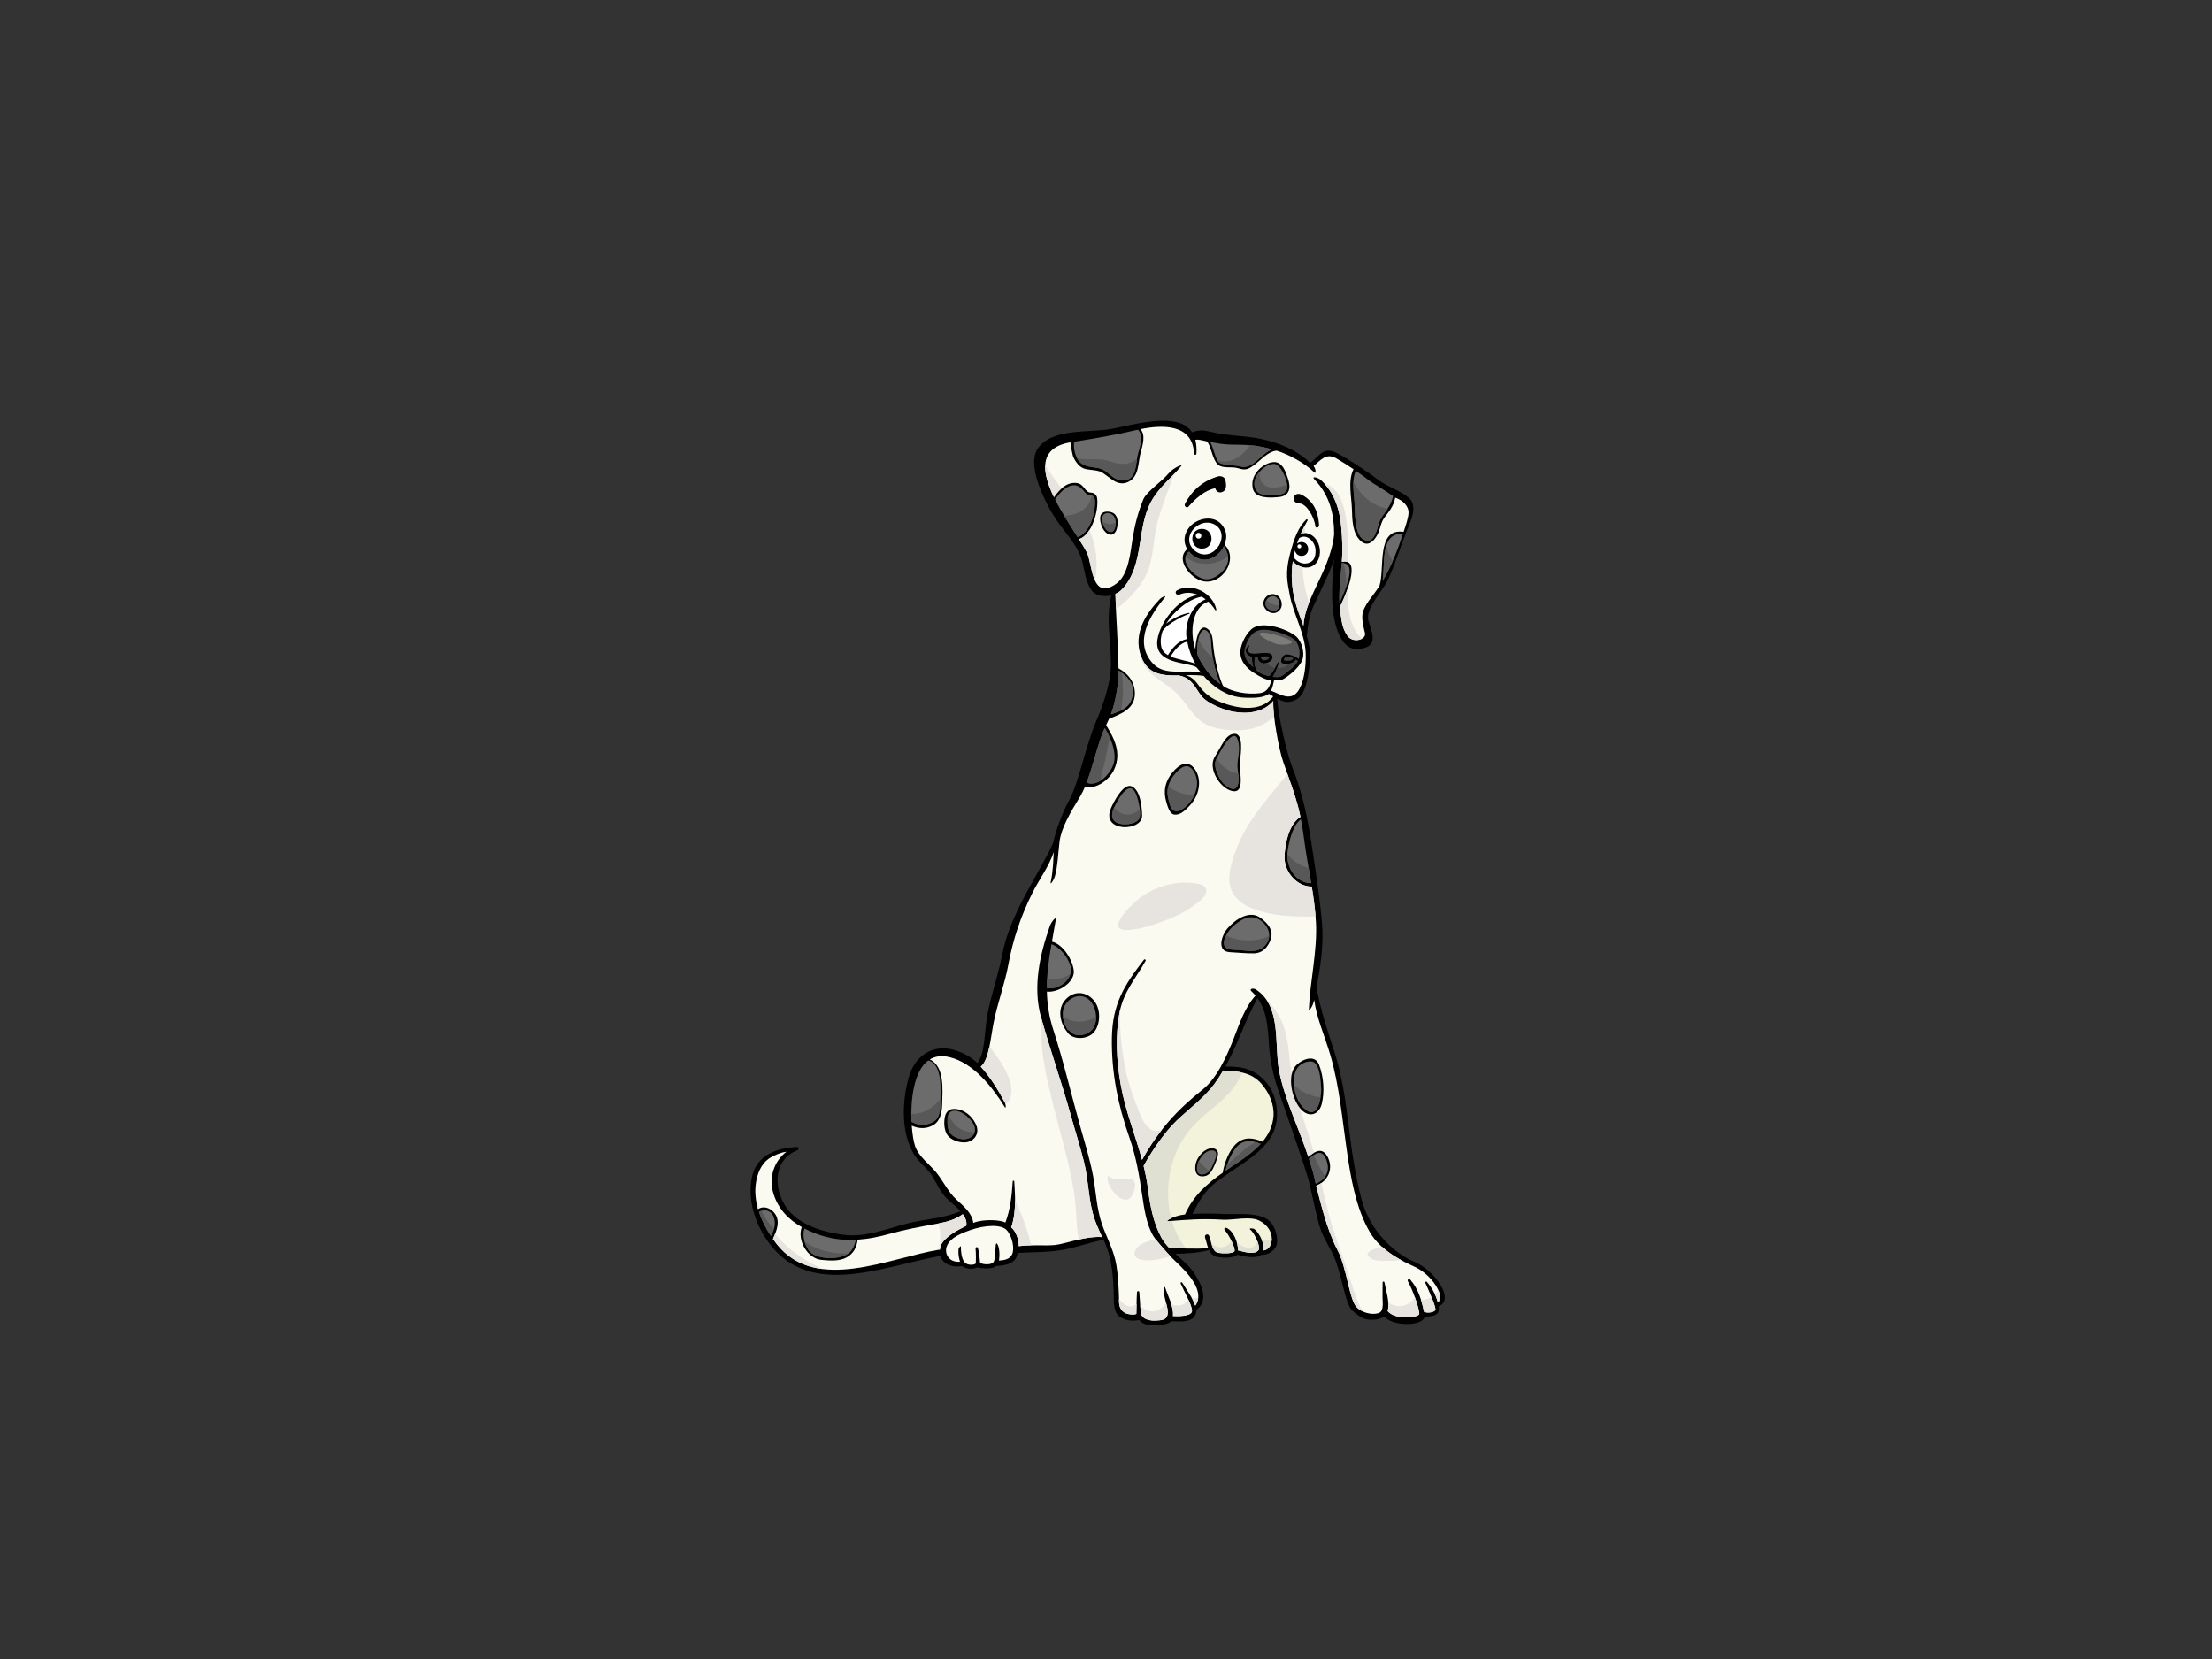 <?xml version="1.0" encoding="utf-8"?>
<!-- Generator: Adobe Illustrator 17.0.0, SVG Export Plug-In . SVG Version: 6.00 Build 0)  -->
<!DOCTYPE svg PUBLIC "-//W3C//DTD SVG 1.1//EN" "http://www.w3.org/Graphics/SVG/1.1/DTD/svg11.dtd">
<svg version="1.1" id="Layer_1" xmlns="http://www.w3.org/2000/svg" xmlns:xlink="http://www.w3.org/1999/xlink" x="0px" y="0px"
	 width="800px" height="600px" viewBox="0 0 800 600" enable-background="new 0 0 800 600" xml:space="preserve">
<rect x="0" y="0" width="800" height="600" fill="#333333" stroke="none"/>
<g>
	<path d="M511.76,456.465c-7.684-3.14-16.24-11.494-19.186-22.156c-2.592-9.386-3.789-19.02-5.011-28.655
		c-1.067-8.393-2.252-16.81-4.859-24.889c-2.561-7.938-5.119-15.469-6.549-23.643c1.434-7.704,2.643-15.541,1.959-23.333
		c-0.853-9.707-2.352-19.267-3.82-28.864c-1.458-9.487-3.227-18.047-6.765-26.993c-2.226-5.631-5.28-19.16-5.596-25.25
		c2.281,1.256,4.264,1.866,7.179,0.142c3.566-2.109,4.218-9.928,4.614-13.392c0.37-3.218-0.22-6.396-1.155-9.538
		c0.011-0.034,0.046-0.041,0.051-0.083c0.491-4.031,0.971-7.919,2.868-11.587c1.566-3.029,2.731-6.042,4.371-9.315
		c0.849-1.696,2.023-4.835,2.612-6.65c-0.845,9.025-1.582,19.955,1.886,27.357c1.551,3.311,4.075,6.427,9.564,4.552
		c4.351-1.487,1.96-6.174,0.977-9.752c-1.17-4.246,4.997-10.518,6.888-14.428c2.781-5.742,4.582-11.929,6.925-17.857
		c1.426-3.614,4.345-9.212,0.668-12.214c-3.105-2.533-7.481-3.83-10.794-6.294c-4.5-3.357-9.363-6.583-14.227-9.334
		c-5.433-3.081-6.361-0.237-10.47,3.139c-5.045-4.788-11.39-7.386-18.254-8.78c-5.428-1.104-11.045-0.968-16.433-2.18
		c-3.521-0.795-4.922-1.222-8.077-0.129c-5.144-7.806-21.267-2.59-29.419-1.169c-7.979,1.393-21.198-0.416-26.372,7.03
		c-4.181,6.016,2.546,19.028,5.578,24.058c3.319,5.506,9.049,10.743,10.581,17.037c0.843,3.463,1.146,6.954,3.137,9.988
		c1.479,2.253,4.6,2.688,7.313,1.993c-2.044,8.013-0.191,16.452-0.149,24.642c0.041,8.062-3.822,17.376-5.521,21.316
		c-1.7,3.939-4.131,12.317-4.886,14.997c-1.44,5.117-3.081,10.282-4.75,13.253c-2.38,4.241-4.958,11.439-5.478,14.404
		c-0.522,2.963-9.107,16.761-12.988,24.975c-2.573,5.443-4.627,10.674-5.764,16.599c-1.384,7.237-3.935,14.192-5.286,21.413
		c-1.122,6.023-0.884,14.665-3.664,17.557c-2.207-2.116-4.856-3.502-7.471-4.419c-8.044-2.813-15.047,1.41-17.339,9.653
		c-2.469,8.878-2.727,19.683,1.642,27.39c1.198,2.118,3.069,3.887,4.684,5.542c3.261,3.341,3.803,6.613,6.602,9.928
		c1.293,1.534,3.887,3.43,5.76,5.532c-6.255,2.683-12.909,2.781-19.45,4.486c-7.029,1.832-14.567,4.848-21.948,4.115
		c-6.928-0.688-15.701-3.095-20.476-8.611c-5.744-6.638-6.523-18.363,2.948-22.061c0.598-0.233,0.535-1.199-0.176-1.17
		c-7.424,0.325-14.72,2.946-16.328,11.091c-1.411,7.157,0.654,14.889,4.44,21.031c14.62,23.72,41.814,11.305,63.743,7.27
		c0.447,2.091,3.231,4.436,7.863,3.698c0.619,0.619,3.108,1.554,5.618,0.463c1.581,0.546,5.779,0.6,6.616-0.482
		c2.949-0.216,6.881-0.584,7.717-4.076c0.053-0.215,0.079-0.442,0.112-0.664c4.541-0.3,9.199-0.212,13.712-0.725
		c5.917-0.672,11.548-2.908,17.391-4.034c0.009,0,0.967,2.187,1.374,3.336c2.245,6.363,2.318,15.202,2.318,18.312
		c0,3.108,0.733,5.29,2.284,6.291c2.014,1.301,4.752,1.617,6.955,1.008c1.786,3.27,10.946,1.883,11.479,0.501
		c3.005-0.001,9.109,0.981,9.15-4.091c4.49-3.293,2.155-8.812-0.742-13.244c-1.813-2.776-4.431-4.853-6.886-7.059
		c4.113-0.049,8.247-0.301,12.232-1.328c0.547,1.151,1.325,2.094,2.643,2.399c2.15,0.495,6.239,0.584,7.613-0.728
		c2.315,0.557,6.656,1.644,8.711,0.002c2.097,0.344,5.199-1.564,5.579-4.047c0.462-3.076-1.114-7.642-4.069-9.113
		c-4.508-2.244-10.511-1.341-15.384-1.593c-3.597-0.183-7.387-0.246-11.132,0.025c2.332-4.557,4.526-8.557,8.847-11.742
		c3.309-2.438,6.77-4.654,10.136-7.015c4.101-2.872,8.704-6.597,10.567-11.444c2.163-5.63,0.992-13.319-3.216-17.851
		c-4.165-4.481-8.627-5.387-14.379-5.27c4.388-7.962,7.203-16.75,11.582-24.774c3.548,4.896,3.794,11.017,4.185,17.128
		c0.36,5.737,1.618,11.264,3.509,16.691c3.934,11.303,10.135,29.018,11.117,33.217c0.984,4.199,2.069,9.706,3.438,14.75
		c1.027,3.796,2.936,6.82,4.747,10.268c3.354,6.382,4.52,18.441,7.3,20.948c2.78,2.51,4.445,3.247,6.382,3.327
		c2.373,0.098,3.979-0.382,5.145-1.144c3.128,3.586,13.832,3.597,14.674,0.072c1.603-0.252,5.807,0.255,5.044-3.763
		C526.591,469.822,518.301,459.136,511.76,456.465z"/>
	<path fill="#6C6C6C" d="M471.557,302.853c0.697,5.494,1.752,11.012,2.663,16.533c-5.65,0.051-9.544-5.997-8.443-12.247
		c0.679-3.86,1.916-8.809,4.72-10.845C470.905,298.376,471.261,300.535,471.557,302.853z"/>
	<path fill="#6C6C6C" d="M485.27,203.617c5.869-0.083,1.182,9.516-0.83,14.526C484.19,213.243,484.889,208.466,485.27,203.617z"/>
	<path fill="#6C6C6C" d="M500.055,210.039c0.979-6.735-0.956-17.347,7.38-17.041C505.551,198.782,503.057,205.103,500.055,210.039z"
		/>
	<path fill="#6C6C6C" d="M495.19,173.792c1.416,1.092,5.304,3.256,8.665,5.649c-0.622,2.539-1.763,4.38-3.472,6.645
		c-0.804,1.067-1.345,2.07-1.76,3.352c-0.551,1.708-1.445,6.332-4.069,6.106c-2.312-0.197-3.346-2.365-3.831-4.361
		c-0.721-2.987-0.65-5.923-0.797-8.961c-0.177-3.733-1.223-8.41,0.45-11.936C492.004,171.412,493.611,172.571,495.19,173.792z"/>
	<path fill="#6C6C6C" d="M444.925,160.786c3.477,0.071,7.014,0,10.442,0.649c1.606,0.305,3.184,0.657,4.724,1.071
		c-4.135,1.548-7.117,7.569-11.589,6.173c-1.714-0.535-6.986-0.285-7.927-1.709c-1.462-2.22-1.621-4.909-2.917-7.131
		C440.055,160.281,442.448,160.737,444.925,160.786z"/>
	<path fill="#6C6C6C" d="M388.456,159.75c7.536-1.177,14.791-2.418,22.243-4.16c0.279-0.067,0.576-0.128,0.869-0.192
		c2.524,2.732,0.331,6.682-0.247,9.962c-0.55,3.13-0.632,8.262-4.935,8.396c-4.24,0.133-5.504-3.912-9.371-4.506
		c-2.971-0.453-6.108-0.581-7.581-3.708C388.549,163.667,388.254,161.763,388.456,159.75z"/>
	<path fill="#6C6C6C" d="M381.588,180.642c0.987-1.444,2.17-2.912,3.612-3.931c4.185-2.96,6.316,0.319,7.382,1.548
		c1.066,1.229,2.705,0.325,3.277,1.965c0.574,1.641-0.245,11.717-6.104,14.058C387.219,190.322,384.012,185.463,381.588,180.642z"/>
	<path fill="#6C6C6C" d="M404.521,242.489c2.977,1.855,5.766,4.523,5.238,8.418c-0.706,5.262-4.285,6.179-7.991,7.451
		C403.268,254.56,404.767,246.576,404.521,242.489z"/>
	<path fill="#6C6C6C" d="M399.559,263.321c2.224,3.617,4.226,8.504,3.326,12.405c-0.858,3.718-5.549,9.055-9.892,7.332
		C395.171,277.455,397.68,266.809,399.559,263.321z"/>
	<path fill="#6C6C6C" d="M335.728,383.517c5.018,1.31,4.499,10.139,4.385,14.058c-0.08,2.713,0.198,6.434-2.482,8.065
		c-2.669,1.622-5.489,1.451-8.005,0.055C329.298,397.805,330.472,387.305,335.728,383.517z"/>
	<path fill="#6C6C6C" d="M290.936,444.314c1.246,0.652,2.554,1.23,3.908,1.758c4.985,1.931,9.854,2.556,14.75,2.306
		c-0.525,1.76-1.135,4.095-3.117,5.215c-2.259,1.273-4.805,1.482-7.348,1.359c-2.342-0.115-5.464-0.869-6.856-3.067
		C290.958,449.804,290.05,446.895,290.936,444.314z"/>
	<path fill="#6C6C6C" d="M274.473,438.293c1.996-1.126,4.379-0.593,5.313,1.78c1.023,2.592,0.133,4.683-0.981,6.955
		C277.034,444.366,275.493,441.392,274.473,438.293z"/>
	<path fill="#FAFAF0" d="M340.285,450.456c-0.178,0.47-0.297,0.962-0.36,1.461c-18.262,2.948-44.704,15.911-58.951-1.91
		c-0.488-0.609-0.966-1.249-1.433-1.911c1.31-2.892,2.838-6.509,0.569-9.359c-1.509-1.892-3.936-2.75-5.954-1.456
		c-0.844-2.911-1.212-5.91-0.857-8.836c0.454-3.749,1.831-7.544,5.172-9.682c1.658-1.063,4.259-2.052,5.943-2.209
		c-4.462,3.383-6.412,9.24-4.768,14.856c1.689,5.763,5.469,9.633,10.324,12.378c-1.775,4.683,2.051,11.402,7.098,11.868
		c2.866,0.266,6.477,0.588,9.098-0.88c2.577-1.44,3.666-3.656,4.002-6.43c3.823-0.247,7.664-1.014,11.591-2.116
		c5.767-1.61,11.469-2.639,17.347-3.699c3.37-0.608,6.351-1.416,9.091-3.394c0.982,1.351,1.561,2.765,1.235,4.214
		c-0.114,0.054-0.24,0.104-0.352,0.158C346.438,444.792,341.42,447.47,340.285,450.456z"/>
	<path fill="#E7E3DE" d="M273.45,434.138c0.168,1.054,0.406,2.103,0.707,3.143c0.173-0.112,0.35-0.2,0.529-0.28
		C274.245,436.06,273.832,435.105,273.45,434.138z"/>
	<path fill="#E7E3DE" d="M291.353,455.718c-4.151-2.531-7.971-5.664-11.025-9.451c-0.249,0.63-0.522,1.247-0.786,1.829
		c0.467,0.662,0.945,1.302,1.433,1.911c4.54,5.678,10.316,8.23,16.672,8.978C295.482,458.033,293.378,456.952,291.353,455.718z"/>
	<path fill="#E7E3DE" d="M348.198,439.138c-2.644,1.91-5.516,2.727-8.739,3.327c0.63,2.496,0.753,5.158,0.522,7.026
		c-0.109,0.87-0.284,1.704-0.519,2.502c0.156-0.027,0.31-0.051,0.463-0.077c0.063-0.5,0.181-0.992,0.36-1.461
		c1.136-2.986,6.154-5.664,8.797-6.946c0.112-0.054,0.237-0.104,0.352-0.158C349.759,441.903,349.18,440.489,348.198,439.138z"/>
	<path fill="#FAFAF0" d="M365.986,453.753c-0.922,1.747-2.849,2.038-4.682,2.163c0.261-1.844,0.251-4.883-0.692-6.092
		c-0.941-1.213-0.284,5.444-1.35,6.697c-1.065,1.251-4.772,0.653-4.825,0.052c-0.056-0.599-0.253-3.524-0.77-5.254
		c-0.149-0.493-0.897-0.267-0.85,0.215c0.194,1.912,0.146,4.658,0.091,5.309c-0.053,0.655-3.01,1.008-4.094-0.338
		c-1.088-1.352-1.328-4.043-1.303-5.659c0.008-0.481-0.837,0.507-0.87,1.047c-0.107,1.642,0.11,3.001,0.561,4.437
		c-4.273,0.352-5.689-3.193-4.818-5.54c0.871-2.343,3.163-4.034,8.452-5.888c5.289-1.853,11.309-2.202,13.306,0.055
		C366.139,447.214,367.047,451.739,365.986,453.753z"/>
	<path fill="#6C6C6C" d="M448.112,420.118c-1.657,1.119-3.293,2.206-4.887,3.307c0.56-2.713,1.922-5.925,3.509-8.004
		c2.546-3.352,5.754-3.204,9.195-1.728C453.676,416.169,450.872,418.256,448.112,420.118z"/>
	<path fill="#F3F3DC" d="M456.278,392.027c2.747,3.202,4.621,7.423,4.303,11.673c-0.272,3.615-1.808,6.625-3.973,9.215
		c-3.292-1.425-6.581-1.911-9.443,0.664c-2.593,2.328-4.438,7.127-4.933,10.536c-5.678,3.995-10.678,8.3-13.656,15.107
		c-4.231,0.445-7.215,2.535-6.307,2.464c7.035-0.569,12.434-1.036,20.062-0.561c3.592,0.225,10.195-1.514,13.476,0.517
		c3.44,1.942,4.853,5.332,3.816,8.33c-0.446,1.289-1.527,2.185-2.646,2.268c0.411-3.03-2.001-6.758-3.243-7.664
		c-0.643-0.47-2.237-0.406-1.576,0.111c1.686,1.307,3.881,6.451,2.975,7.5c-1.563,1.806-5.196,0.55-7.377,0.035
		c-0.03-2.948-1.571-6.903-4.079-8.092c-0.696-0.329-1.178,0.294-0.683,0.827c1.719,1.871,4.087,7.008,3.404,7.701
		c-0.681,0.696-3.874,0.776-5.807,0.454c-2.348-0.39-2.519-4.469-3.334-6.222c-0.433-0.933-1.749-0.295-1.43,0.645
		c0.378,1.112,0.652,2.571,1.14,3.877c-4.663,0.389-9.276,0.025-13.945-0.002c-0.035,0-0.058,0.014-0.089,0.016
		c-1.114-1.154-2.128-2.393-2.904-3.828c-3.035-5.595-4.068-11.598-4.872-17.837c-0.357-2.755-0.904-5.439-1.558-8.082
		c2.401-4.474,7.392-12.07,12.017-16.468c4.553-4.329,9.794-8.075,13.574-13.169c1.164-1.568,2.212-3.197,3.185-4.864
		C447.435,387.369,452.601,387.735,456.278,392.027z"/>
	<path fill="#E0E0D2" d="M438.154,449.887c0.446,1.533,1.076,2.998,2.437,3.223c1.934,0.321,5.127,0.241,5.807-0.454
		c0.372-0.375-0.167-2.082-1.012-3.853C443.916,451.369,440.522,451.818,438.154,449.887z"/>
	<path fill="#E0E0D2" d="M456.271,448.259c0.542,1.272,0.883,2.69,0.707,3.98c1.119-0.083,2.2-0.978,2.646-2.268
		c0.226-0.657,0.33-1.332,0.326-2.009C458.801,448.523,457.477,448.645,456.271,448.259z"/>
	<path fill="#E0E0D2" d="M452.571,451.178c-1.852,0.481-3.761-0.61-5.29-1.983c0.3,1.027,0.468,2.075,0.476,3.025
		c2.181,0.515,5.813,1.77,7.377-0.035c0.432-0.499,0.156-1.931-0.432-3.435C454.478,449.882,453.897,450.835,452.571,451.178z"/>
	<path fill="#E0E0D2" d="M423.844,441.558c-0.519,0.043-1.038,0.084-1.574,0.128c-0.462,0.038,0.094-0.493,1.312-1.079
		c-1.77-6.878-1.384-14.51,0.76-21.075c2.413-7.396,6.776-12.629,12.728-17.487c5.026-4.101,10.11-8.361,12.114-14.143
		c-2.192-0.511-4.509-0.64-6.807-0.726c-0.973,1.667-2.022,3.296-3.185,4.864c-3.781,5.094-9.021,8.839-13.574,13.169
		c-4.626,4.398-9.617,11.995-12.017,16.468c0.654,2.643,1.202,5.328,1.558,8.082c0.804,6.239,1.837,12.242,4.872,17.837
		c0.776,1.435,1.79,2.674,2.904,3.828c0.031-0.003,0.054-0.016,0.089-0.016c1.993,0.011,3.976,0.084,5.957,0.133
		C426.591,448.648,424.902,445.225,423.844,441.558z"/>
	<path fill="#6C6C6C" d="M473.376,419.068c0.875-0.702,1.768-1.429,2.764-1.878c1.797-0.811,2.848,0.488,3.475,2.101
		c0.745,1.905,1.058,3.912-0.202,5.992c-0.859,1.419-2.103,2.18-3.594,2.772C475.284,425.065,474.292,421.956,473.376,419.068z"/>
	<path fill="#FAFAF0" d="M520.033,471.077c-0.707-2.76-2.162-5.402-3.992-7.475c-0.249-0.281-0.699,0.026-0.544,0.367
		c1.487,3.214,3.989,8.965,3.614,9.809c-0.374,0.844-2.722,1.227-4.083,0.681c-0.889-4.29-2.072-8.281-4.97-11.641
		c-0.438-0.509-1.198-0.013-0.866,0.588c2.093,3.778,4.321,10.615,4.095,11.844c-0.224,1.228-8.511,2.372-11.423-1.071
		c0.905-3.154-0.797-8.126-1.168-10.418c-0.061-0.37-0.658-0.334-0.653,0.04c0.023,1.87-0.077,3.727-0.033,5.597
		c0.043,1.509,0.439,4.405-0.968,5.276c-1.409,0.875-5.604,0.802-8.335-1.863c-2.726-2.661-3.551-14.183-7.04-20.823
		c-3.95-7.511-6.357-18.255-7.63-23.17c4.416-1.655,6.416-6.47,3.934-10.724c-1.925-3.305-4.555-1.572-6.81,0.289
		c-3.381-10.428-8.482-20.385-10.562-31.16c-1.817-9.412,1.015-23.254-8.368-29.35c-1.022-0.664-2.566-0.223-1.639,0.629
		c0.546,0.5,1.03,1.025,1.478,1.561c-3.929,4.383-5.766,10.103-7.891,15.553c-2.431,6.232-5.988,14.276-11.249,18.46
		c-9.254,7.354-15.969,14.728-21.895,25.417c-2.47-9.112-6.062-17.823-7.722-27.248c-1.51-8.577-2.04-17.671-0.373-26.27
		c1.418-7.301,5.844-12.194,9.364-18.451c0.231-0.409-0.313-0.794-0.604-0.416c-7.202,9.285-11.396,16.124-11.577,28.365
		c-0.182,12.419,2.189,24.135,6.304,35.832c2.453,6.966,3.57,13.699,4.658,20.958c0.722,4.822,1.441,10.201,3.877,14.532
		c0.735,1.302,4.549,5.705,6.891,8.139c2.342,2.428,12.923,10.959,8.428,17.282c-1.003-2.998-3.163-5.71-4.705-8.302
		c-0.212-0.354-0.741-0.097-0.575,0.282c1.301,2.997,3.94,7.476,4.105,9.765c0.162,2.293-5.68,2.088-6.9,1.996
		c0.424-3.26-2.141-7.971-2.81-10.303c-0.085-0.304-0.547-0.276-0.557,0.053c-0.057,1.61,0.316,3.243,0.696,4.796
		c0.369,1.509,1.119,3.622,0.664,5.176c-0.487,1.672-1.999,1.828-4.288,1.937c-2.293,0.108-4.769-0.629-5.167-2.387
		c-0.397-1.758-0.468-5.27-0.697-7.909c-0.042-0.48-0.802-0.472-0.839,0.006c-0.196,2.702-0.171,7.127-0.226,7.728
		c-0.053,0.6-2.995,0.431-4.131-0.236c-1.522-0.895-2.131-2.211-2.137-4.238c-0.009-2.022-0.208-10.027-1.302-14.703
		c-1.091-4.683-3.38-8.762-4.916-13.279c-1.94-5.71-2.083-11.673-3.212-17.553c-1.135-5.903-2.908-11.638-4.533-17.415
		c-3.321-11.813-6.063-23.652-9.854-35.345c-1.51-4.668-2.168-9.19-2.276-13.672c4.108,0.526,10.09-3.327,9.731-7.503
		c-0.323-3.739-3.764-9.564-7.896-10.571c0.312-1.7,1.069-6.284,1.41-8.022c0.232-1.184-1.527,0.542-2.22,2.522
		c-3.61,10.331-6.18,21.888-3.154,32.788c3.291,11.858,7.419,23.48,10.723,35.345c1.598,5.751,3.433,11.444,4.869,17.236
		c1.487,6.007,1.542,12.324,3.106,18.283c0.865,3.3,2.05,5.707,3.415,8.721c-6.006-0.491-13.42,2.509-17.072,2.862
		c-3.649,0.355-8.557-0.192-13.083,0.409c0.062-2.618-1.2-5.507-2.713-6.785c1.798-5.309,1.441-11.105,1.09-16.612
		c-0.022-0.363-0.543-0.388-0.568-0.016c-0.339,5.193-0.831,10.082-2.655,14.895c-1.589-0.971-7.915-1.406-11.614,0.117
		c-0.36-3.491-3.572-6.125-6.094-8.454c-3.097-2.855-4.608-6.444-7.193-9.667c-2.469-3.076-6.424-5.793-7.746-9.641
		c-0.506-1.469-0.98-4.177-1.215-7.414c2.507,1.141,5.316,1.272,7.842-0.237c2.587-1.548,3.099-4.803,3.158-7.515
		c0.117-5.086,0.984-13.672-4.482-16.191c1.871-1.138,4.215-1.534,7.146-0.826c8.673,2.084,15.559,10.876,20.026,18.124
		c0.363,0.586,0.436-0.873-0.014-1.714c-2.163-4.024-5.071-9.024-8.732-12.983c2.966-2.315,3.546-10.18,4.651-15.827
		c1.4-7.18,4.049-14.02,5.371-21.213c1.684-9.147,4.531-17.528,8.709-25.867c2.432-4.857,5.983-9.52,7.682-14.708
		c-0.154,2.725-0.237,7.005-1.089,10.841c-0.326,1.472,1.147-0.654,1.59-2.379c0.95-3.675,1.018-7.27,1.594-12.178
		c0.578-4.908,3.87-10.543,7.48-16.427c0.585-0.952,1.174-2.177,1.757-3.558c4.044,1.248,8.931-2.613,10.546-6.212
		c2.61-5.828,0.226-10.896-2.93-15.951c0.36-0.765,0.703-1.528,1.04-2.294c4.329-1.812,9.275-3.517,9.353-9.062
		c0.056-4.127-2.371-7.378-5.921-9.211c-0.099-8.974-0.922-17.982-1.106-26.956c0.806-0.359,1.546-0.809,2.106-1.366
		c4.45-4.418,5.748-10.579,6.715-16.589c0.821-5.106,1.509-10.524,3.956-15.166c2.79-5.28,7.333-8.646,11.041-13.147
		c0.606-0.734-2.771,0.506-4.906,3.044c-2.128,2.54-7.707,6.36-8.817,9.035c-1.932,4.654-3.083,9.236-3.885,14.179
		c-0.81,5.001-1.406,13.136-5.916,16.353c-9.059,6.461-8.592-7.304-10.617-11.285c-0.665-1.31-1.689-2.962-2.884-4.835
		c4.707-1.42,7.295-10.581,6.558-15.006c-0.161-0.951-1.04-1.784-2.131-1.803c-2.443-0.035-2.378-3.195-5.329-3.497
		c-3.563-0.367-6.218,2.368-8.124,5.129c-4.415-9.113-5.729-17.872,5.956-19.837c0.092,1.461,0.85,4.914,1.026,5.286
		c0.86,1.831,2.305,3.896,4.435,4.377c1.949,0.442,4.563,0.284,6.23,1.389c1.166,0.772,2.527,1.881,3.673,2.648
		c1.723,1.156,3.684,1.561,5.628,0.579c3.95-1.994,3.408-6.999,4.433-10.682c0.708-2.547,1.848-6.322-0.132-8.354
		c7.777-1.579,18.912-2.077,19.408,8.826c0.02,0.542,0.825,0.628,0.861,0.059c0.134-1.969-0.028-3.624-0.398-5.033
		c1.325-0.255,2.76,0.313,4.124,0.554c1.473,1.106,1.979,6.561,4.069,8.412c1.745,1.543,4.99,0.596,7.236,1.298
		c2.75,0.855,3.637,0.497,6.041-1.288c2.198-1.634,4.943-4.858,7.966-5.047c4.401,1.365,10.069,4.42,13.533,7.797
		c0.839,0.821,0.623-1.357-0.205-2.238c-0.004,0-0.006-0.004-0.008-0.006c2.465-1.953,4.491-4.977,8.295-2.75
		c2.109,1.237,4.169,2.534,6.178,3.896c-2.156,4.253-0.686,10.079-0.575,14.647c0.09,3.724,0.21,8.558,3.13,11.282
		c3.116,2.909,5.8-1.096,6.711-3.686c0.406-1.159,0.649-2.401,1.177-3.512c0.714-1.5,1.94-2.676,2.833-4.071
		c0.92-1.434,1.553-2.834,1.793-4.368c3.06,1.011,4.839,3.267,4.839,5.282c0,2.018-1.119,4.978-1.798,7.093
		c-9.986-1.538-6.739,13.303-8.711,19.433c-2.184,3.728-5.972,7.143-6.219,10.847c-0.118,1.778,0.358,3.796,0.949,6.287
		c0.594,2.492-4.442,3.825-6.372,0.966c-1.934-2.863-1.995-5.189-2.453-7.996c-0.124-0.753-0.21-1.5-0.279-2.242
		c2.068-4.273,8.085-17.923,0.752-16.475c0.152-2.013,0.237-4.042,0.165-6.097c-0.304-8.814-0.956-16.904-7.586-23.327
		c-1.193-1.161-3.699-1.621-2.535-0.408c5.7,5.915,7.142,12.747,7.168,19.895c-0.819,7.633-4.255,14.03-7.477,20.946
		c-1.706,3.656-3.396,7.964-3.635,12.169c-1.101-3.081-2.323-6.122-3.074-9.108c-1.223-4.853-1.444-9.593-0.784-14.198
		c2.427,2.641,6.891,3.237,8.905-0.054c1.536-2.505,1.14-6.141-0.879-8.434c-1.313-1.489-3.421-2.216-5.104-1.58
		c0.703-1.591,1.504-3.165,2.416-4.716c0.177-0.304-0.242-0.629-0.491-0.375c-2.84,2.918-4.342,6.509-5.98,12.983
		c-1.641,6.475-0.768,9.845-0.019,13.991c1.316,7.269,5.654,14.215,5.837,21.687c0.094,3.779-0.378,9.001-2.219,12.486
		c-2.772,5.242-7.136,1.905-10.335,0.767c0.579-1.169,0.86-2.672,1.104-3.738c0.608,0.015,2.116,0.074,3.098-0.36
		c0.982-0.436,5.731-3.646,7.114-7.004c0.683-1.667,0.52-5.103-1.551-7.827c-2.073-2.727-11.674-6.368-15.98-3.925
		c-2.382,1.348-4.678,5.638-4.852,8.504c-0.287,4.7,4.037,7.362,5.454,8.236c1.416,0.871,3.614,2.265,5.841,2.348
		c-0.765,2.202-1.477,4.263-4.199,4.643c-4.588,0.642-10.475-0.505-13.381-2.634c-1.566-3.213-3.193-10.074-3.606-15.252
		c-0.151-1.875-0.328-4.095-1.925-5.321c-3.42-2.629-4.482,5.349-4.467,7.36c-2.182-6.272-1.168-15.356,4.692-17.241
		c0.953,0.899,1.792,1.927,2.47,3.003c0.128,0.203,0.483,0.134,0.429-0.139c-1.219-5.954-8.862-9.971-14.274-6.933
		c-1.002,0.564-0.176,1.981,0.849,1.536c2.35-1.026,4.705-0.82,6.834,0.094c-7.097,0.929-13.904,9.952-14.749,16.32
		c-1.178,8.907,11,7.906,14.109,9.815c0.383,0.436,1.466,1.652,1.729,1.996c-5.867-1.396-13.149,1.464-17.547-3.432
		c-7-7.79-0.932-17.342,4.418-23.81c0.699-0.84-1.01-0.227-1.796,0.595c-4.363,4.583-10.041,12.076-6.765,20.833
		c2.445,6.535,7.738,6.925,13.635,6.817c5.67,1.091,6.184,5.974,9.325,8.613c2.417,2.033,7.429,4.004,10.504,4.533
		c5.202,0.887,10.856,0.183,14.319-3.943c-0.222,5.402,2.005,17.459,3.575,22.017c2.502,7.27,4.849,13.104,6.249,19.924
		c-4.264,2.615-5.68,10.155-5.763,14.566c-0.102,5.27,4.435,10.699,9.852,10.631c0.702,4.352,1.296,8.705,1.524,13.057
		c0.524,9.946-2.129,21.356-2.578,31.22c-0.044,0.998,1.419-0.765,1.934-3.263c0.932,6.76,3.845,13.126,5.783,19.743
		c3.33,11.339,4.294,22.873,5.979,34.509c1.42,9.808,3.263,21.026,8.391,29.768c4.155,7.084,12.388,10.711,16.305,12.542
		C517.702,460.99,522.8,468.514,520.033,471.077z"/>
	<path fill="#E7E3DE" d="M392.083,420.409c-1.436-5.792-3.271-11.485-4.869-17.236c-3.305-11.865-7.433-23.487-10.723-35.345
		c-0.03-0.103-0.053-0.208-0.08-0.309c-0.153,3.955,0.075,7.935,0.488,11.772c1.03,9.577,3.61,18.702,6.004,28.001
		c2.719,10.578,5.852,21.112,6.322,32.077c0.132,3.055,0.438,6.027,0.929,8.934c2.79-0.63,5.762-1.11,8.45-0.89
		c-1.365-3.015-2.55-5.422-3.415-8.721C393.625,432.733,393.57,426.416,392.083,420.409z"/>
	<path fill="#E7E3DE" d="M364.144,399.044c0.522-0.574,1.01-1.222,1.257-1.967c0.36-1.096,0.497-2.234,0.37-3.384
		c-0.302-2.735-1.409-5.343-2.764-7.717c-1.459-2.563-3.179-5.143-5.174-7.443c-0.664,3.202-1.566,6.003-3.145,7.234
		c3.661,3.959,6.569,8.959,8.732,12.983c0.117,0.221,0.198,0.483,0.249,0.741C363.81,399.382,363.967,399.234,364.144,399.044z"/>
	<path fill="#E7E3DE" d="M367.11,434.068c0.002,3.34-0.302,6.672-1.372,9.831c1.512,1.278,2.774,4.167,2.713,6.785
		c1.475-0.195,2.993-0.264,4.494-0.288C371.577,444.793,369.612,439.341,367.11,434.068z"/>
	<path fill="#E7E3DE" d="M466.784,386.433c-0.668-5.251-0.796-10.585-2.658-15.611c-1.316-3.538-3.266-6.568-5.931-8.981
		c4.545,6.96,2.912,17.659,4.403,25.382c2.081,10.775,7.181,20.732,10.562,31.16c0.659-0.545,1.35-1.072,2.045-1.47
		C472.371,406.775,468.114,396.889,466.784,386.433z"/>
	<path fill="#E7E3DE" d="M502.08,471.004c0.085,1.139,0.051,2.237-0.217,3.174c2.913,3.443,11.2,2.299,11.423,1.071
		c0.13-0.713-0.561-3.304-1.573-6.092C509.576,472.673,505.06,473.327,502.08,471.004z"/>
	<path fill="#E7E3DE" d="M412.373,472.189c0.089,1.199,0.2,2.285,0.37,3.042c0.398,1.758,2.874,2.495,5.167,2.387
		c2.289-0.109,3.801-0.265,4.288-1.937c0.396-1.351-0.123-3.128-0.505-4.559C419.491,474.979,415.129,475.23,412.373,472.189z"/>
	<path fill="#E7E3DE" d="M404.703,469.816c0.006,0.308,0.009,0.569,0.01,0.767c0.006,2.026,0.615,3.342,2.137,4.238
		c1.136,0.667,4.078,0.836,4.131,0.236c0.031-0.325,0.038-1.787,0.068-3.483C409.102,473.515,406.381,472.035,404.703,469.816z"/>
	<path fill="#E7E3DE" d="M423.627,471.713c0.453,1.485,0.743,2.977,0.579,4.246c1.219,0.092,7.062,0.296,6.9-1.996
		c-0.07-0.988-0.603-2.387-1.292-3.899C428.355,472.323,425.957,472.634,423.627,471.713z"/>
	<path fill="#E7E3DE" d="M445.622,322.509c1.531,3.01,4.417,4.952,7.509,6.136c7.104,2.726,15.094,3.001,22.657,2.766
		c-0.285-3.592-0.788-7.188-1.367-10.779c-5.417,0.068-9.953-5.361-9.852-10.631c0.083-4.411,1.499-11.951,5.763-14.566
		c-1.104-5.379-2.799-10.146-4.691-15.485c-7.157,8.803-15.161,17.415-18.892,28.22C445.282,312.411,443.413,318.17,445.622,322.509
		z"/>
	<path fill="#E7E3DE" d="M470.465,192.984c0.472-0.178,0.978-0.239,1.49-0.217c-0.001-0.836-0.052-1.671-0.177-2.5
		C471.308,191.167,470.869,192.073,470.465,192.984z"/>
	<path fill="#E7E3DE" d="M390.204,194.985c1.195,1.873,2.219,3.526,2.884,4.835c1.089,2.138,1.459,7.104,2.972,10.237
		c1.087-6.013,0.653-12.173-2.081-18.32C392.956,193.325,391.685,194.538,390.204,194.985z"/>
	<path fill="#E7E3DE" d="M434.764,320.028c-2.196-0.569-4.455-0.887-6.734-0.806c-6.751,0.237-13.366,2.973-18.25,7.673
		c-1.871,1.803-3.85,3.85-4.982,6.225c-0.267,0.568-0.678,1.483-0.338,2.111c0.737,1.376,3.173,1.149,4.45,1.033
		c2.693-0.242,5.351-0.932,7.922-1.754c5.608-1.798,11.532-4.207,16.168-7.922c1.242-0.994,3.314-2.602,3.296-4.392
		C436.284,321.206,435.625,320.52,434.764,320.028z"/>
	<path fill="#E7E3DE" d="M408.616,433.328c1.296-1.185,2.226-4.068,1.727-5.768c-0.468-1.585-2.496-1.22-3.782-1.122
		c-2.211,0.171-4.383,0.152-5.81-1.277C399.496,428.504,405.592,436.093,408.616,433.328z"/>
	<path fill="#E7E3DE" d="M495.185,454.681c1.61,1.419,4.452,1.35,6.459,1.333c1.705-0.018,3.421-0.107,5.133-0.266
		c-2.268-1.238-4.76-2.834-7.006-4.876C497.108,451.511,493.114,452.86,495.185,454.681z"/>
	<path fill="#E7E3DE" d="M410.656,452.116c-1.672,3.486,3.278,3.861,5.438,3.708c2.491-0.176,4.896-0.767,7.288-1.384
		c-1.728-1.828-4.008-4.434-5.369-6.173C415.217,448.787,411.741,449.857,410.656,452.116z"/>
	<path fill="#E7E3DE" d="M383.922,176.635c-0.152-0.2-0.305-0.398-0.456-0.598c-1.898-2.523-3.862-5.088-5.45-7.839
		c-0.208,3.394,1.153,7.464,3.162,11.611C381.961,178.674,382.873,177.549,383.922,176.635z"/>
	<path fill="#E7E3DE" d="M415.735,204.77c1.63-5.602,1.524-11.496,3.201-17.134c1.641-5.518,3.739-10.877,5.724-16.275
		c-3.072,3.226-6.302,6.175-8.472,10.281c-2.447,4.642-3.135,10.06-3.956,15.166c-0.967,6.011-2.265,12.171-6.715,16.589
		c-0.56,0.557-1.299,1.007-2.106,1.366c0.039,1.834,0.107,3.673,0.186,5.507c1.145-0.765,2.225-1.625,3.219-2.54
		C410.566,214.272,414.28,209.762,415.735,204.77z"/>
	<path fill="#E7E3DE" d="M479.056,174.982c5.536,6.212,6.125,13.838,6.41,22.1c0.073,2.056-0.013,4.085-0.165,6.097
		c0.972-0.191,1.703-0.113,2.246,0.169c0.048-5.267,0.029-10.582-0.732-15.759C486.067,182.513,484.378,176.353,479.056,174.982z"/>
	<path fill="#E7E3DE" d="M487.282,229.892c1.244,1.841,3.772,1.942,5.256,1.119c-0.771-0.741-1.464-1.572-2.057-2.505
		c-2.998-4.735-3.075-10.385-3.01-15.861c-0.954,2.786-2.186,5.491-2.922,7.009c0.069,0.742,0.154,1.489,0.279,2.242
		C485.287,224.703,485.348,227.029,487.282,229.892z"/>
	<path fill="#E7E3DE" d="M468.327,217.249c0.751,2.986,1.973,6.027,3.074,9.108c0.159-2.839,0.982-5.719,2.027-8.419
		c-0.74-2.113-1.292-4.284-1.661-6.466c-0.359-2.097-0.614-4.236-0.691-6.375c-1.311-0.296-2.578-1.008-3.532-2.047
		C466.883,207.657,467.104,212.397,468.327,217.249z"/>
	<path fill="#E7E3DE" d="M419.423,246.033c2.036,1.493,4.298,2.815,6.08,4.623c1.721,1.749,3.133,3.724,4.626,5.663
		c1.772,2.294,3.767,4.656,6.473,5.872c3.233,1.456,7.098,1.97,10.619,1.952c3.617-0.017,7.057-0.659,10.196-2.536
		c1.168-0.697,2.296-1.455,3.428-2.207c-0.262-2.29-0.398-4.367-0.334-5.906c-3.463,4.126-9.117,4.829-14.319,3.943
		c-3.075-0.529-8.087-2.5-10.504-4.533c-3.142-2.639-3.655-7.522-9.325-8.613c-5.896,0.108-11.19-0.281-13.635-6.817
		c-0.134-0.358-0.247-0.712-0.352-1.066c0.113,1.266,0.466,2.504,1.159,3.669C414.991,242.521,417.15,244.368,419.423,246.033z"/>
	<path fill="#E7E3DE" d="M431.085,469.557c0.47,0.864,0.889,1.748,1.195,2.661c0.66-0.928,0.988-1.905,1.068-2.902
		C432.659,469.507,431.905,469.595,431.085,469.557z"/>
	<path fill="#E7E3DE" d="M513.905,470.014c0.451,1.434,0.804,2.919,1.123,4.444c1.361,0.546,3.709,0.163,4.083-0.681
		c0.207-0.472-0.485-2.487-1.396-4.731C516.459,469.856,515.159,470.269,513.905,470.014z"/>
	<path fill="#E7E3DE" d="M518.968,468.107c0.443,0.959,0.806,1.956,1.065,2.969c0.997-0.923,0.969-2.489,0.256-4.243
		C519.862,467.291,519.42,467.717,518.968,468.107z"/>
	<path fill="#E7E3DE" d="M491.302,471.25c-2.074-4.878-3.371-10.106-5.137-15.101c-2.121-6.016-4.366-12.025-5.898-18.226
		c-0.827-3.352-1.602-6.72-2.379-10.085c-0.56,0.389-1.173,0.727-1.852,0.981c1.273,4.914,3.68,15.659,7.63,23.17
		c3.489,6.64,4.314,18.162,7.04,20.823c0.647,0.633,1.375,1.112,2.131,1.475C492.26,473.332,491.754,472.311,491.302,471.25z"/>
	<path fill="#E7E3DE" d="M405.14,365.08c-0.069,0.295-0.143,0.59-0.202,0.895c-1.667,8.598-1.137,17.693,0.373,26.27
		c1.66,9.425,5.252,18.136,7.722,27.248c2.235-4.029,4.58-7.587,7.134-10.848c-1.657,0.5-3.251,0.512-4.519-0.552
		c-2.502-2.101-3.56-5.659-4.69-8.596c-1.645-4.272-3.127-8.623-3.988-13.129c-1.232-6.45-2.019-13.077-1.882-19.653
		C405.1,366.174,405.118,365.626,405.14,365.08z"/>
	<path fill="#6C6C6C" d="M378.614,357.338c-0.006-5.261,0.707-10.492,1.673-15.864c3.217,1.194,5.985,4.818,6.879,7.928
		C388.465,353.922,382.952,358.223,378.614,357.338z"/>
	<path fill="#FFFFFF" d="M470.771,201.045c3.229-0.058,3.109-5.064-0.118-5.005c-0.671,0.01-1.19,0.245-1.573,0.591
		c0.142-0.426,0.477-1.529,0.85-2.068c1.266-0.711,2.516-0.664,3.876,0.402c1.018,0.794,1.846,2.307,1.95,3.605
		c0.158,1.989-0.202,3.881-1.813,4.717c-2.529,1.313-4.921-0.109-6.087-1.767c0.069-0.784,0.367-1.916,0.496-2.417
		C468.57,200.153,469.378,201.068,470.771,201.045z"/>
	<path fill="#FFFFFF" d="M469.929,196.885c0.922,0,0.922,1.425,0,1.425C469.014,198.31,469.014,196.885,469.929,196.885z"/>
	<path fill="#6C6C6C" d="M433.831,229.675c1.278-3.212,2.836-1.635,3.6-0.326c0.761,1.308,0.569,3.371,0.706,4.828
		c0.431,4.54,1.42,9.054,3.262,13.235c-1.74-1.243-3.311-2.747-4.642-4.441c-1.38-1.762-3.311-4.804-3.635-6.156
		C432.796,235.456,433.052,231.634,433.831,229.675z"/>
	<path fill="#F3F3DC" d="M436.769,246.019c3.9,3.833,8.308,6.213,13.854,6.326c2.57,0.045,5.462,0.156,7.795-1.07
		c0.168-0.089,0.315-0.216,0.46-0.346c0.563,0.31,1.09,0.62,1.595,0.923c-4.49,6.342-14.208,4.249-20.274,1.549
		c-2.673-1.182-4.642-2.824-6.407-5.153c-0.615-0.816-1.231-1.718-1.996-2.396c-0.982-0.874-1.906-1.423-3.008-1.655
		c2.269-0.054,4.508-0.082,6.542,0.247C435.786,244.991,436.263,245.523,436.769,246.019z"/>
	<path fill="#545454" d="M462.13,239.617c-0.379,1.055-1.907,3.745-3.194,4.933c-0.02-0.003-3.349-0.861-4.274-1.951
		c-0.928-1.091-1.138-3.364-0.799-4.749c0.005-0.017-0.004-0.031,0-0.048c0.328,0.024,0.658,0.026,0.989,0.013
		c0.126,1.424,1.362,2.344,2.833,2.078c1.041-0.191,2.695-1.042,2.529-2.335c-0.482-3.763-10.792,1.768-8.428-3.879
		c0.104-0.242-0.265-0.428-0.412-0.208c-0.526,0.776-1.059,1.554-0.717,2.534c0.244,0.696,0.83,1.04,1.454,1.35
		c0.212,0.109,0.423,0.186,0.639,0.254c-0.01,0.045-0.025,0.094-0.02,0.156c0.118,1.185,0.104,2.244,0.527,3.38
		c0.02,0.058,0.056,0.099,0.079,0.156c-2.158-1.89-3.99-3.661-2.922-7.402c0.802-2.801,2.465-5.709,5.656-6.095
		c4.373-0.526,11.236,2.408,12.494,3.911c1.254,1.504,1.89,4.503,1.135,6.638c-1.288-1.052-3.914-2.027-5.006-1.533
		c-1.092,0.488-1.574,2.122-1.253,2.727c0.49,0.927,4.436,0.836,5.193-1.013c0.272,0.176,0.517,0.359,0.727,0.536
		c-0.283,0.542-0.632,1.083-1.141,1.607c-1.613,1.671-4.455,3.777-5.11,4.049c-0.649,0.27-1.963,0.152-2.809,0.034
		c0.552-0.594,2.058-4.012,2.126-5.105C462.44,239.474,462.186,239.466,462.13,239.617z"/>
	<path fill="#424242" d="M458.212,239.754c-0.183,0.06-0.362,0.11-0.527,0.139c-1.47,0.266-2.707-0.654-2.833-2.078
		c-0.331,0.014-0.662,0.011-0.989-0.013c-0.004,0.016,0.005,0.03,0,0.048c-0.339,1.385-0.129,3.658,0.799,4.749
		c0.925,1.09,4.254,1.949,4.274,1.951c0.742-0.682,1.561-1.867,2.196-2.949C459.984,241.363,458.923,240.683,458.212,239.754z"/>
	<path fill="#424242" d="M466.152,240.046c-1.125,1.08-2.565,1.7-4.257,1.647c-0.022,0-0.043-0.003-0.064-0.003
		c-0.503,1.293-1.193,2.707-1.531,3.069c0.846,0.118,2.16,0.236,2.809-0.034c0.655-0.272,3.497-2.378,5.11-4.049
		c0.51-0.524,0.859-1.065,1.141-1.607c-0.21-0.177-0.455-0.36-0.727-0.536C468.279,239.401,467.223,239.878,466.152,240.046z"/>
	<path fill="#424242" d="M452.73,237.763c-0.005-0.061,0.01-0.11,0.02-0.156c-0.216-0.068-0.427-0.144-0.639-0.254
		c-0.624-0.31-1.21-0.654-1.454-1.35c-0.197-0.564-0.099-1.06,0.118-1.529c-0.152-0.083-0.295-0.174-0.432-0.277
		c-0.888,3.532,0.895,5.265,2.993,7.102c-0.023-0.056-0.059-0.098-0.079-0.156C452.834,240.007,452.848,238.949,452.73,237.763z"/>
	<path fill="#434343" d="M455.859,237.473c0.593-0.049,3.165-0.326,3.165,0.271c0,0.601-1.037,1.091-1.911,1.091
		C456.242,238.836,455.995,237.878,455.859,237.473z"/>
	<path fill="#434343" d="M465.02,237.581c0.657-0.326,1.971,0.052,2.756,0.45c-0.345,1.323-3.08,0.923-3.406,0.811
		C464.209,238.786,464.367,237.909,465.02,237.581z"/>
	<path fill="#FFFFFF" d="M429.358,221.768c-2.421,0.605-5.271,1.945-7.579,3.763c2.862-4.604,8.241-8.934,12.813-9.738
		c0.497,0.291,0.981,0.604,1.44,0.967c-5.069,1.968-7.59,8.704-6.921,13.841c0.024,0.185,0.074,0.365,0.103,0.554
		c-2.981,0.475-5.333,3.322-6.825,5.788c-1.197-0.701-2.079-1.637-2.381-2.981c-0.418-1.871-0.213-3.813,0.427-5.697
		c1.78-2.897,8.058-5.723,9.806-6.363C430.473,221.819,430.231,221.55,429.358,221.768z"/>
	<path fill="#FFFFFF" d="M429.375,232.033c0.531,2.77,1.503,5.483,2.882,7.974c-2.612-0.987-6.238-1.406-8.888-2.576
		C424.684,235.179,426.728,232.652,429.375,232.033z"/>
	<path d="M435.019,210.192c6.948,1.539,13.171-8.028,7.83-13.218c0.949-2.294,1.026-4.784-0.994-7.231
		c-2.972-3.597-8.858-2.372-11.577,0.78c-2.212,2.563-2.433,5.623-0.905,8.061C424.909,202.301,430.559,209.2,435.019,210.192z"/>
	<path fill="#FFFFFF" d="M439.615,198.827c-2.707,2.62-6.351,2.058-8.523-0.738c-1.868-2.401-1.065-5.816,1.723-7.783
		c2.785-1.965,5.815-1.557,7.702,0.325C442.401,192.518,442.317,196.206,439.615,198.827z"/>
	<path fill="#6C6C6C" d="M430.024,199.474c4.757,5.581,10.738,2.22,12.577-1.965c1.656,2.49,2.368,5.36,0.418,8.051
		c-1.543,2.128-4.487,4.361-7.378,3.881C431.913,208.824,425.954,202.73,430.024,199.474z"/>
	<path d="M434.606,191.265c-4.618,0.079-4.447,7.24,0.168,7.159C439.391,198.341,439.22,191.182,434.606,191.265z"/>
	<path fill="#FFFFFF" d="M433.469,194.79c-1.344,0-1.344-2.086,0-2.086C434.814,192.705,434.814,194.79,433.469,194.79z"/>
	<path d="M428.551,182.199c2.617-4.957,6.597-8.35,11.993-9.909c1.006-0.29,2.44,0.24,2.651,1.39
		c0.173,0.929,0.335,1.799,0.138,2.738c-0.379,1.811-2.879,2.387-3.693,0.521c-0.057-0.124-0.077-0.24-0.122-0.364
		c-3.846,0.711-7.257,3.84-9.684,6.65C429.188,183.972,428.139,182.984,428.551,182.199z"/>
	<path d="M471.061,179.077c5.253,3.029,5.767,7.972,5.992,10.843c0.069,0.9-1.212,1.296-1.331,0.411
		c-0.504-3.82-3.457-8.202-5.674-8.253C466.365,181.996,467.724,177.157,471.061,179.077z"/>
	<path d="M400.438,192.956c1.615,1.086,3.001-0.019,3.466-1.708c0.53-1.92,0.599-4.961-1.65-5.872
		c-1.677-0.682-4.099-0.48-4.328,1.593C397.701,189.002,398.669,191.771,400.438,192.956z"/>
	<path fill="#6C6C6C" d="M398.646,187.189c0.163-1.473,1.935-2.232,3.517-1.14c1.703,1.173,1.605,3.749,0.848,5.444
		c-0.686,1.539-2.281,0.934-3.218-0.289C398.994,190.165,398.481,188.663,398.646,187.189z"/>
	<path d="M457.154,219.354c0.879,2.04,3.302,3.059,4.999,1.883c1.522-1.062,1.699-2.774,1.073-4.317
		c-0.826-2.033-2.941-2.554-4.607-1.601C457.28,216.087,456.518,217.882,457.154,219.354z"/>
	<path fill="#6C6C6C" d="M457.691,218.575c-0.132-1.056,0.504-2.215,1.473-2.676c0.889-0.424,1.964-0.384,2.649,0.282
		c0.72,0.693,1.136,1.583,0.874,2.952c-0.143,0.752-0.741,1.517-1.499,1.678C459.754,221.114,457.881,220.13,457.691,218.575z"/>
	<path d="M453.098,176.685c0.825,3.767,6.529,3.357,9.379,3.085c3.933-0.379,4.544-3.286,3.275-6.835
		c-0.586-1.647-1.72-5.98-5.079-5.818C457.314,167.282,451.904,171.229,453.098,176.685z"/>
	<path fill="#6C6C6C" d="M454.1,172.844c1.175-2.587,3.708-4.828,6.41-5.073c2.702-0.246,4.716,5.493,4.99,7.239
		c0.615,3.941-2.501,3.969-5.565,3.978c-1.401,0.009-3.204,0.114-4.478-0.59C453.558,177.353,453.256,174.71,454.1,172.844z"/>
	<path d="M444.934,285.877c5.965,2.092,3.013-7.452,3.454-10.341c0.439-2.894,1.473-10.307-1.961-10.145
		c-3.213,0.152-4.593,4.465-7.009,8.179C436.722,277.714,440.899,284.463,444.934,285.877z"/>
	<path fill="#6C6C6C" d="M440.055,274.173c0.619-1.212,1.292-2.418,1.971-3.575c0.426-0.721,4.01-6.712,5.434-3.545
		c1.135,2.541,0.551,5.748,0.169,8.414c-0.358,2.529,0.583,4.966,0.261,7.447c-0.658,5.014-5.262,0.855-5.973-0.206
		c-0.585-0.875-1.167-1.806-1.566-2.794C439.594,278.038,438.957,276.072,440.055,274.173z"/>
	<path d="M421.825,290.093c0.387,1.3,1.114,4.268,2.869,4.501c2.265,0.3,4.103-1.714,5.533-3.199
		c3.496-3.624,4.476-8.936,2.235-12.707c-2.077-3.498-4.999-2.927-7.491-0.364C421.665,281.725,420.466,285.557,421.825,290.093z"/>
	<path fill="#6C6C6C" d="M425.26,279.518c2.295-2.471,4.715-3.904,6.783,0.02c2.168,4.12,0.163,9.236-3.349,12.294
		c-1.978,1.721-4.477,2.597-5.512-0.598c-0.36-1.122-0.667-2.255-0.853-3.42C421.845,284.763,423.181,281.751,425.26,279.518z"/>
	<path d="M413.056,294.945c-0.073-3.021-0.598-9.107-3.696-10.532c-3.065-1.408-6.658,5.715-7.624,8.016
		C398.12,301.059,413.2,300.812,413.056,294.945z"/>
	<path fill="#6C6C6C" d="M403.555,290.743c1.173-2.152,4.879-8.902,7.216-3.748c1.178,2.597,1.836,7.026,1.44,8.544
		c-0.627,2.404-5.056,2.932-7.156,2.388C401.004,296.877,402.024,293.56,403.555,290.743z"/>
	<path d="M470.757,401.443c2.908,2.884,6.332,1.6,7.284-2.25c1.001-4.066,0.78-9.579-1.006-14.159
		c-1.71-4.407-7.595-1.287-9.091,1.359C465.641,390.465,467.544,398.255,470.757,401.443z"/>
	<path fill="#6C6C6C" d="M470.047,385.325c1.297-1.072,4.408-2.421,5.881-0.456c1.47,1.963,1.783,6.017,1.909,9.163
		c0.088,2.206-1.036,11.022-5.672,7.249c-2.789-2.27-4-5.898-4.199-9.377C467.846,389.78,468.22,386.841,470.047,385.325z"/>
	<path d="M385.961,373.243c0.004,0.006,0.002,0.008,0.006,0.015c0.236,0.369,0.527,0.684,0.856,0.958
		c0.001,0.002,0.001,0.002,0.002,0.002l0,0c2.431,2.009,7.057,1.391,8.955-1.061c2.394-3.087,2.323-8.503-0.28-11.469
		c-3.032-3.449-7.664-3.344-10.518,0.267C382.341,365.305,383.477,370.109,385.961,373.243z"/>
	<path fill="#6C6C6C" d="M386.783,372.735c-0.148-0.21-0.369-0.24-0.555-0.176c-1.789-2.775-2.732-6.652-0.781-9.481
		c2.197-3.183,6.69-4.057,9.224-0.64c1.842,2.48,2.445,6.569,0.746,9.333C393.758,374.471,388.811,375.577,386.783,372.735z"/>
	<path d="M343.532,411.454c1.509,1.148,3.294,1.701,5.181,1.714c3.153,0.024,5.57-2.776,4.494-5.854
		c-0.969-2.772-3.424-5.299-6.316-6.026c-2.627-0.663-4.833-0.117-5.283,3.258C341.314,406.748,341.542,409.939,343.532,411.454z"/>
	<path fill="#6C6C6C" d="M342.647,405.715c-0.016-1.33-0.026-3.718,2.192-4.002c3-0.382,7.314,3.587,7.712,6.155
		c0.542,3.523-3.128,4.783-6,3.812C343.47,410.642,342.694,409.005,342.647,405.715z"/>
	<path d="M444.846,344.361c2.227,0.095,5.837,0.485,8.672,0.429c2.059-0.041,3.707-1.043,4.778-2.592
		c2.697-3.907,1.93-6.952-2.299-10.173c-4.058-3.091-9.323,0.52-12.128,3.813C441.825,338.235,439.864,344.145,444.846,344.361z"/>
	<path fill="#6C6C6C" d="M445.559,335.356c2.72-2.524,6.324-5.019,10.056-2.679c3.229,2.023,4.937,6.333,1.6,9.578
		c-2.461,2.389-5.747,1.598-8.93,1.336c-1.198-0.095-3.295-0.005-4.402-0.536C440.826,341.589,444.186,336.628,445.559,335.356z"/>
	<path d="M435.247,425.433c1.601-0.164,2.511-0.923,3.537-3.025c0.643-1.322,1.445-3.131,1.699-4.623
		c0.275-1.617-0.752-2.425-2.009-2.496c-2.598-0.143-5.143,2.683-5.865,4.994C431.888,422.58,432.128,425.752,435.247,425.433z"/>
	<path fill="#6C6C6C" d="M433.291,420.509c0.669-1.734,2.495-4.203,4.519-4.415c3.767-0.401,1.441,3.877,0.428,6.107
		c-1.3,2.854-4.79,3.351-5.215,1.312C432.816,422.518,432.925,421.463,433.291,420.509z"/>
	<path fill="#585858" d="M470.976,313.13c-2.343-1.037-4.077-2.514-5.376-4.322c-0.211,5.616,3.477,10.624,8.62,10.577
		c-0.303-1.843-0.624-3.686-0.943-5.528C472.505,313.698,471.736,313.465,470.976,313.13z"/>
	<path fill="#585858" d="M485.953,203.661c-0.21-0.03-0.436-0.046-0.683-0.044c-0.382,4.849-1.08,9.626-0.83,14.526
		c0.706-1.75,1.729-4.058,2.522-6.322C486.84,209.049,486.62,206.358,485.953,203.661z"/>
	<path fill="#585858" d="M501.333,197.482c-1.107,3.619-0.719,8.716-1.278,12.556c1.338-2.199,2.575-4.676,3.704-7.257
		C502.59,201.164,501.758,199.371,501.333,197.482z"/>
	<path fill="#585858" d="M497.994,182.744c-3.744-1.759-6.699-4.887-8.518-8.581c-0.164,2.693,0.33,5.582,0.448,8.058
		c0.147,3.039,0.077,5.974,0.797,8.961c0.485,1.995,1.519,4.164,3.831,4.361c2.624,0.226,3.518-4.398,4.069-6.106
		c0.416-1.282,0.957-2.285,1.76-3.352c0.541-0.713,1.017-1.387,1.445-2.053C500.507,183.736,499.221,183.319,497.994,182.744z"/>
	<path fill="#585858" d="M455.367,161.434c-1.078-0.203-2.17-0.33-3.264-0.421c-2.742,4.115-7.608,7.24-11.912,5.29
		c0.121,0.224,0.241,0.448,0.384,0.665c0.94,1.424,6.213,1.174,7.927,1.709c4.472,1.396,7.454-4.624,11.589-6.173
		C458.551,162.091,456.973,161.739,455.367,161.434z"/>
	<path fill="#585858" d="M409.385,167.038c-3.447,1.592-6.046,0.278-9.472-0.594c-3.339-0.849-7.446,0.213-10.452-0.85
		c1.485,3.072,4.601,3.208,7.554,3.656c3.866,0.594,5.13,4.639,9.371,4.506c3.998-0.125,4.353-4.559,4.824-7.701
		C410.621,166.425,410.008,166.753,409.385,167.038z"/>
	<path fill="#585858" d="M395.859,180.224c-0.226-0.638-0.608-0.889-1.06-1.035c-0.496,4.588-5.314,7.433-9.976,7.264
		c1.678,2.795,3.423,5.472,4.933,7.829C395.614,191.942,396.433,181.865,395.859,180.224z"/>
	<path fill="#585858" d="M405.361,257.011c0.959-4.44,0.854-9.083,0.434-13.656c-0.414-0.304-0.841-0.594-1.274-0.865
		c0.246,4.087-1.253,12.07-2.752,15.868C403.016,257.93,404.246,257.538,405.361,257.011z"/>
	<path fill="#585858" d="M399.043,277.635c0.932-3.694,1.631-7.355,2.247-11.068c-0.524-1.146-1.117-2.244-1.732-3.246
		c-1.88,3.488-4.388,14.134-6.565,19.737c1.688,0.668,3.421,0.272,4.967-0.679C398.268,280.793,398.644,279.211,399.043,277.635z"/>
	<path fill="#585858" d="M339.306,398.421c-2.533,2.613-6.234,4.778-9.729,4.373c-0.007,0.993,0.01,1.966,0.047,2.901
		c2.516,1.396,5.336,1.567,8.005-0.055c2.681-1.631,2.402-5.351,2.482-8.065c0.003-0.024,0.003-0.05,0.003-0.075
		C339.858,397.815,339.593,398.125,339.306,398.421z"/>
	<path fill="#585858" d="M303.006,453.242c-3.799-0.357-8.591-1.656-12.035-4.212c0.308,1.036,0.771,2.015,1.303,2.854
		c1.392,2.199,4.514,2.952,6.856,3.067c2.543,0.123,5.088-0.085,7.348-1.359c0.174-0.098,0.332-0.208,0.482-0.323
		C305.604,453.371,304.264,453.361,303.006,453.242z"/>
	<path fill="#585858" d="M279.188,443.672c-1.424-1.672-2.913-3.649-3.735-5.785c-0.332,0.094-0.662,0.225-0.981,0.406
		c1.02,3.099,2.562,6.073,4.332,8.735c0.431-0.88,0.828-1.733,1.094-2.598C279.652,444.187,279.413,443.937,279.188,443.672z"/>
	<path fill="#585858" d="M450.123,415.712c-2.123,1.759-4.132,3.644-6.262,5.392c-0.264,0.788-0.483,1.575-0.637,2.322
		c1.593-1.101,3.229-2.188,4.887-3.307c2.76-1.862,5.564-3.949,7.817-6.425c-0.625-0.267-1.237-0.488-1.842-0.658
		C452.685,413.819,451.346,414.698,450.123,415.712z"/>
	<path fill="#585858" d="M475.14,417.751c-0.611,0.396-1.193,0.858-1.764,1.317c0.916,2.888,1.908,5.997,2.443,8.986
		c1.423-0.564,2.615-1.288,3.468-2.586C477.596,423.091,476.183,420.399,475.14,417.751z"/>
	<path fill="#585858" d="M386.699,352.512c-2.741,1.626-5.425,2.003-7.98,1.287c-0.066,1.179-0.107,2.358-0.105,3.539
		c3.404,0.694,7.53-1.808,8.519-5.096C386.989,352.332,386.844,352.425,386.699,352.512z"/>
	<path fill="#585858" d="M433.408,231.129c-0.436,2.015-0.545,4.614-0.286,5.685c0.324,1.352,2.255,4.395,3.635,6.156
		c1.331,1.694,2.902,3.198,4.642,4.441c-1.344-3.049-2.23-6.278-2.78-9.564C436.393,236.157,434.579,233.684,433.408,231.129z"/>
	<path fill="#585858" d="M444.134,201.262c-0.175-1.296-0.745-2.566-1.533-3.753c-1.839,4.185-7.82,7.546-12.577,1.965
		c-0.676,0.54-1.069,1.156-1.248,1.817C433.023,205,439.688,204.603,444.134,201.262z"/>
	<path fill="#585858" d="M398.656,188.389c0.129,1.057,0.554,2.058,1.136,2.815c0.937,1.223,2.533,1.828,3.218,0.289
		c0.314-0.701,0.51-1.548,0.516-2.388C401.78,189.752,399.972,189.709,398.656,188.389z"/>
	<path fill="#585858" d="M458.028,216.994c-0.271,0.483-0.403,1.045-0.337,1.581c0.19,1.554,2.063,2.539,3.497,2.236
		c0.758-0.161,1.356-0.925,1.499-1.678c0.018-0.088,0.026-0.169,0.038-0.256C461.022,218.977,459.296,218.308,458.028,216.994z"/>
	<path fill="#585858" d="M458.469,176.013c-2.486-0.878-3.164-3.273-2.77-5.594c-0.654,0.728-1.205,1.556-1.6,2.425
		c-0.844,1.866-0.542,4.509,1.357,5.553c1.273,0.704,3.076,0.599,4.478,0.59c3.02-0.009,6.081-0.041,5.58-3.817
		C463.236,176.231,460.506,176.731,458.469,176.013z"/>
	<path fill="#585858" d="M445.618,279.217c-2.258-0.904-4.372-2.76-5.572-5.022c-1.082,1.89-0.449,3.848,0.306,5.72
		c0.399,0.988,0.981,1.919,1.566,2.794c0.711,1.061,5.315,5.22,5.973,0.206c0.139-1.068,0.041-2.132-0.084-3.198
		C447.07,279.659,446.338,279.505,445.618,279.217z"/>
	<path fill="#585858" d="M422.503,284.413c-0.279,1.101-0.358,2.247-0.173,3.401c0.186,1.165,0.492,2.298,0.853,3.42
		c1.035,3.194,3.534,2.319,5.512,0.598c1.355-1.179,2.481-2.667,3.234-4.283C428.68,287.646,425.118,286.432,422.503,284.413z"/>
	<path fill="#585858" d="M409.825,294.2c-2.598,1.116-5.199-0.112-6.941-2.081c-1.054,2.443-1.232,4.927,2.171,5.808
		c2.099,0.544,6.529,0.016,7.156-2.388c0.153-0.588,0.147-1.62,0.015-2.809C411.492,293.318,410.701,293.823,409.825,294.2z"/>
	<path fill="#585858" d="M474.806,396.337c-2.487-0.836-4.943-2.024-6.793-3.833c0.298,3.293,1.524,6.64,4.152,8.778
		c3.398,2.764,4.907-1.229,5.438-4.431C476.672,396.809,475.736,396.652,474.806,396.337z"/>
	<path fill="#585858" d="M384.392,367.37c0.136,1.824,0.858,3.671,1.836,5.189c0.186-0.064,0.407-0.034,0.555,0.176
		c2.028,2.841,6.975,1.735,8.634-0.964c0.713-1.158,1.016-2.549,0.997-3.958C392.452,369.958,387.66,370.268,384.392,367.37z"/>
	<path fill="#585858" d="M350.618,409.374c-3.857-0.535-6.095-3.061-7.628-6.265c-0.356,0.841-0.352,1.881-0.342,2.607
		c0.046,3.29,0.823,4.927,3.904,5.965c2.396,0.809,5.338,0.06,5.935-2.251C351.866,409.474,351.244,409.464,350.618,409.374z"/>
	<path fill="#585858" d="M454.891,339.821c-3.193,0.539-8.148,0.403-11.441-1.539c-0.941,1.824-1.374,3.906,0.433,4.773
		c1.107,0.531,3.204,0.441,4.402,0.536c3.183,0.262,6.469,1.054,8.93-1.336c1.208-1.174,1.747-2.484,1.801-3.776
		C457.795,339.099,456.433,339.561,454.891,339.821z"/>
	<path fill="#585858" d="M436.593,422.818c-1.173-0.863-2.16-1.887-2.966-3.049c-0.129,0.255-0.242,0.503-0.336,0.74
		c-0.365,0.954-0.475,2.009-0.267,3.005c0.364,1.738,2.942,1.627,4.504-0.205C437.21,423.199,436.899,423.041,436.593,422.818z"/>
	<path fill="#7C7C79" d="M456.227,228.827c2.033-0.333,8.837,1.618,10.617,2.946c1.787,1.326-3.359,1.616-5.099,1.16
		C460.001,232.476,453.519,229.271,456.227,228.827z"/>
</g>
</svg>
